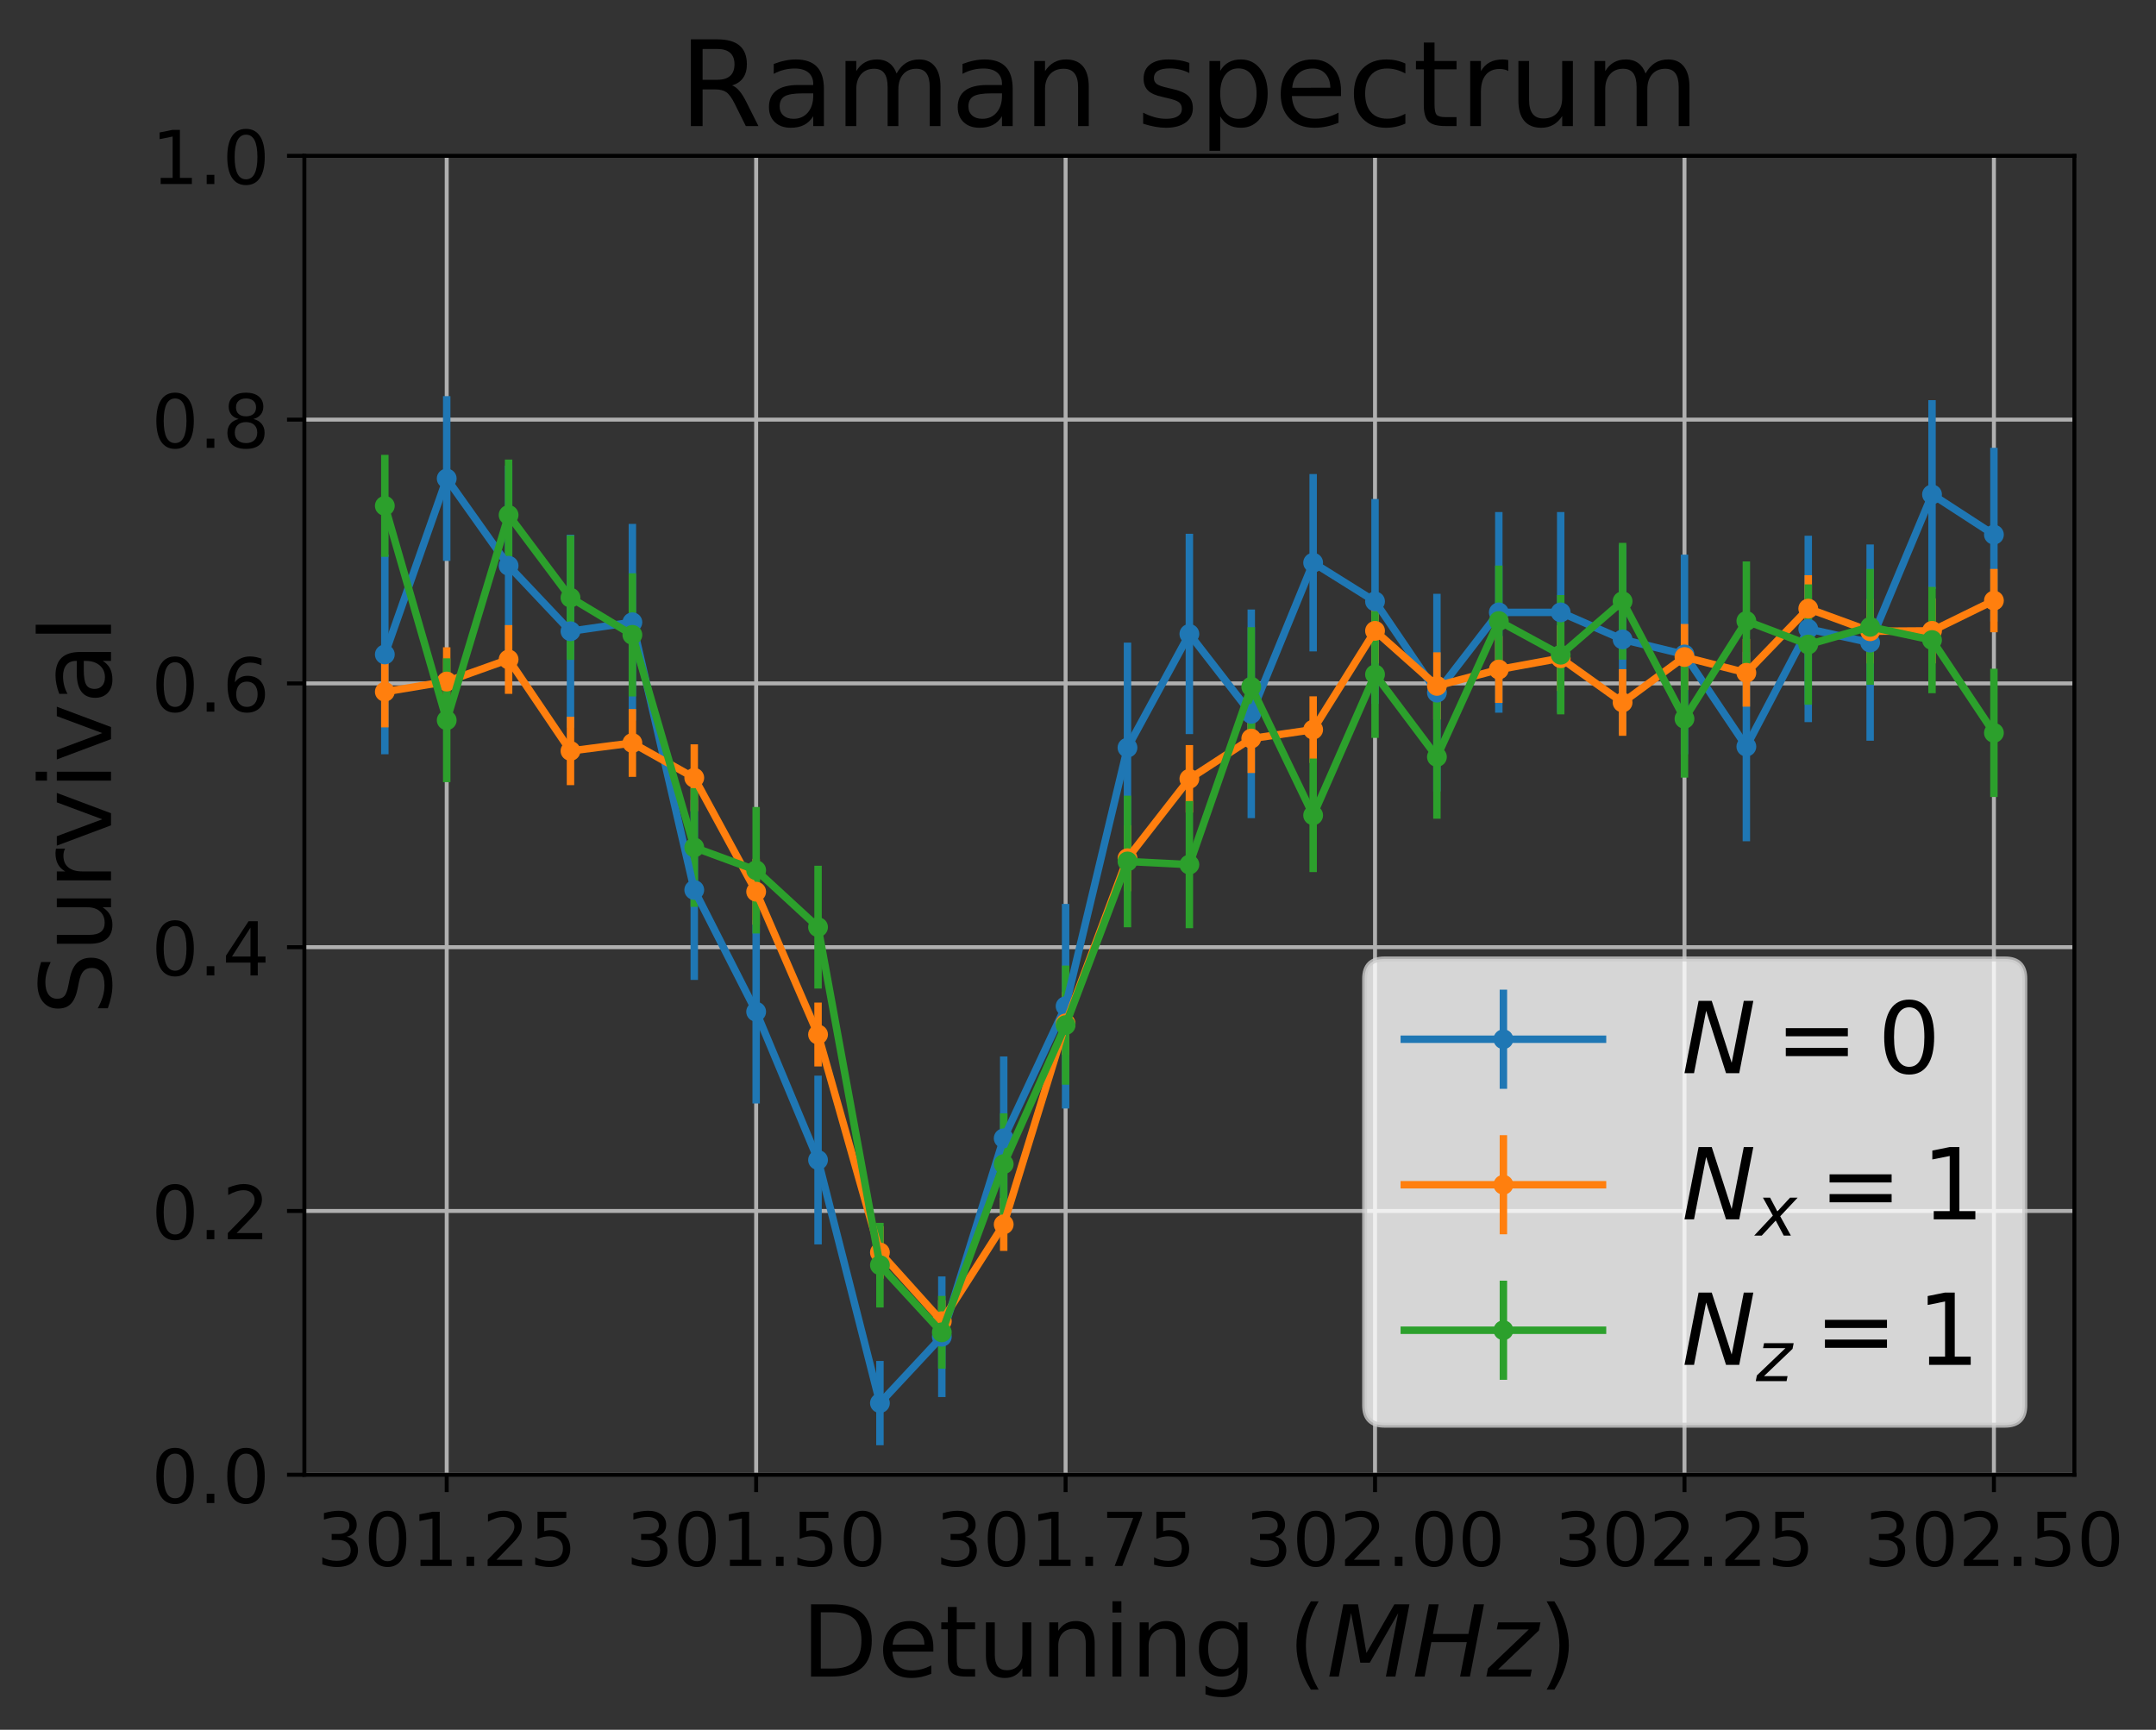 <?xml version="1.0" encoding="utf-8" standalone="no"?>
<!DOCTYPE svg PUBLIC "-//W3C//DTD SVG 1.1//EN"
  "http://www.w3.org/Graphics/SVG/1.1/DTD/svg11.dtd">
<!-- Created with matplotlib (http://matplotlib.org/) -->
<svg height="349pt" version="1.1" viewBox="0 0 435 349" width="435pt" xmlns="http://www.w3.org/2000/svg" xmlns:xlink="http://www.w3.org/1999/xlink">
 <rect x="0" y="0" width="435" height="349" fill="#333333" stroke="none"/>
 <defs>
  <style type="text/css">
*{stroke-linecap:butt;stroke-linejoin:round;}
  </style>
 </defs>
 <g id="figure_1">
  <g id="patch_1">
   <path d="M 0 349.665 
L 435.741 349.665 
L 435.741 0 
L 0 0 
z
" style="fill:none;"/>
  </g>
  <g id="axes_1">
   <g id="patch_2">
    <path d="M 61.411 297.548 
L 418.531 297.548 
L 418.531 31.436 
L 61.411 31.436 
z
" style="fill:none;"/>
   </g>
   <g id="matplotlib.axis_1">
    <g id="xtick_1">
     <g id="line2d_1">
      <path clip-path="url(#p28badead61)" d="M 90.13 297.548 
L 90.13 31.436 
" style="fill:none;stroke:#b0b0b0;stroke-linecap:square;stroke-width:0.8;"/>
     </g>
     <g id="line2d_2">
      <defs>
       <path d="M 0 0 
L 0 3.5 
" id="m005f0a59be" style="stroke:#000000;stroke-width:0.8;"/>
      </defs>
      <g>
       <use style="stroke:#000000;stroke-width:0.8;" x="90.13" xlink:href="#m005f0a59be" y="297.548"/>
      </g>
     </g>
     <g id="text_1">
      <!-- 301.25 -->
      <defs>
       <path d="M 40.578 39.312 
Q 47.656 37.797 51.625 33 
Q 55.609 28.219 55.609 21.188 
Q 55.609 10.406 48.188 4.484 
Q 40.766 -1.422 27.094 -1.422 
Q 22.516 -1.422 17.656 -0.516 
Q 12.797 0.391 7.625 2.203 
L 7.625 11.719 
Q 11.719 9.328 16.594 8.109 
Q 21.484 6.891 26.812 6.891 
Q 36.078 6.891 40.938 10.547 
Q 45.797 14.203 45.797 21.188 
Q 45.797 27.641 41.281 31.266 
Q 36.766 34.906 28.719 34.906 
L 20.219 34.906 
L 20.219 43.016 
L 29.109 43.016 
Q 36.375 43.016 40.234 45.922 
Q 44.094 48.828 44.094 54.297 
Q 44.094 59.906 40.109 62.906 
Q 36.141 65.922 28.719 65.922 
Q 24.656 65.922 20.016 65.031 
Q 15.375 64.156 9.812 62.312 
L 9.812 71.094 
Q 15.438 72.656 20.344 73.438 
Q 25.25 74.219 29.594 74.219 
Q 40.828 74.219 47.359 69.109 
Q 53.906 64.016 53.906 55.328 
Q 53.906 49.266 50.438 45.094 
Q 46.969 40.922 40.578 39.312 
z
" id="DejaVuSans-33"/>
       <path d="M 31.781 66.406 
Q 24.172 66.406 20.328 58.906 
Q 16.5 51.422 16.5 36.375 
Q 16.5 21.391 20.328 13.891 
Q 24.172 6.391 31.781 6.391 
Q 39.453 6.391 43.281 13.891 
Q 47.125 21.391 47.125 36.375 
Q 47.125 51.422 43.281 58.906 
Q 39.453 66.406 31.781 66.406 
z
M 31.781 74.219 
Q 44.047 74.219 50.516 64.516 
Q 56.984 54.828 56.984 36.375 
Q 56.984 17.969 50.516 8.266 
Q 44.047 -1.422 31.781 -1.422 
Q 19.531 -1.422 13.062 8.266 
Q 6.594 17.969 6.594 36.375 
Q 6.594 54.828 13.062 64.516 
Q 19.531 74.219 31.781 74.219 
z
" id="DejaVuSans-30"/>
       <path d="M 12.406 8.297 
L 28.516 8.297 
L 28.516 63.922 
L 10.984 60.406 
L 10.984 69.391 
L 28.422 72.906 
L 38.281 72.906 
L 38.281 8.297 
L 54.391 8.297 
L 54.391 0 
L 12.406 0 
z
" id="DejaVuSans-31"/>
       <path d="M 10.688 12.406 
L 21 12.406 
L 21 0 
L 10.688 0 
z
" id="DejaVuSans-2e"/>
       <path d="M 19.188 8.297 
L 53.609 8.297 
L 53.609 0 
L 7.328 0 
L 7.328 8.297 
Q 12.938 14.109 22.625 23.891 
Q 32.328 33.688 34.812 36.531 
Q 39.547 41.844 41.422 45.531 
Q 43.312 49.219 43.312 52.781 
Q 43.312 58.594 39.234 62.25 
Q 35.156 65.922 28.609 65.922 
Q 23.969 65.922 18.812 64.312 
Q 13.672 62.703 7.812 59.422 
L 7.812 69.391 
Q 13.766 71.781 18.938 73 
Q 24.125 74.219 28.422 74.219 
Q 39.75 74.219 46.484 68.547 
Q 53.219 62.891 53.219 53.422 
Q 53.219 48.922 51.531 44.891 
Q 49.859 40.875 45.406 35.406 
Q 44.188 33.984 37.641 27.219 
Q 31.109 20.453 19.188 8.297 
z
" id="DejaVuSans-32"/>
       <path d="M 10.797 72.906 
L 49.516 72.906 
L 49.516 64.594 
L 19.828 64.594 
L 19.828 46.734 
Q 21.969 47.469 24.109 47.828 
Q 26.266 48.188 28.422 48.188 
Q 40.625 48.188 47.75 41.5 
Q 54.891 34.812 54.891 23.391 
Q 54.891 11.625 47.562 5.094 
Q 40.234 -1.422 26.906 -1.422 
Q 22.312 -1.422 17.547 -0.641 
Q 12.797 0.141 7.719 1.703 
L 7.719 11.625 
Q 12.109 9.234 16.797 8.062 
Q 21.484 6.891 26.703 6.891 
Q 35.156 6.891 40.078 11.328 
Q 45.016 15.766 45.016 23.391 
Q 45.016 31 40.078 35.438 
Q 35.156 39.891 26.703 39.891 
Q 22.75 39.891 18.812 39.016 
Q 14.891 38.141 10.797 36.281 
z
" id="DejaVuSans-35"/>
      </defs>
      <g transform="translate(63.887 315.946)scale(0.15 -0.15)">
       <use xlink:href="#DejaVuSans-33"/>
       <use x="63.623" xlink:href="#DejaVuSans-30"/>
       <use x="127.246" xlink:href="#DejaVuSans-31"/>
       <use x="190.869" xlink:href="#DejaVuSans-2e"/>
       <use x="222.656" xlink:href="#DejaVuSans-32"/>
       <use x="286.279" xlink:href="#DejaVuSans-35"/>
      </g>
     </g>
    </g>
    <g id="xtick_2">
     <g id="line2d_3">
      <path clip-path="url(#p28badead61)" d="M 152.564 297.548 
L 152.564 31.436 
" style="fill:none;stroke:#b0b0b0;stroke-linecap:square;stroke-width:0.8;"/>
     </g>
     <g id="line2d_4">
      <g>
       <use style="stroke:#000000;stroke-width:0.8;" x="152.564" xlink:href="#m005f0a59be" y="297.548"/>
      </g>
     </g>
     <g id="text_2">
      <!-- 301.50 -->
      <g transform="translate(126.321 315.946)scale(0.15 -0.15)">
       <use xlink:href="#DejaVuSans-33"/>
       <use x="63.623" xlink:href="#DejaVuSans-30"/>
       <use x="127.246" xlink:href="#DejaVuSans-31"/>
       <use x="190.869" xlink:href="#DejaVuSans-2e"/>
       <use x="222.656" xlink:href="#DejaVuSans-35"/>
       <use x="286.279" xlink:href="#DejaVuSans-30"/>
      </g>
     </g>
    </g>
    <g id="xtick_3">
     <g id="line2d_5">
      <path clip-path="url(#p28badead61)" d="M 214.998 297.548 
L 214.998 31.436 
" style="fill:none;stroke:#b0b0b0;stroke-linecap:square;stroke-width:0.8;"/>
     </g>
     <g id="line2d_6">
      <g>
       <use style="stroke:#000000;stroke-width:0.8;" x="214.998" xlink:href="#m005f0a59be" y="297.548"/>
      </g>
     </g>
     <g id="text_3">
      <!-- 301.75 -->
      <defs>
       <path d="M 8.203 72.906 
L 55.078 72.906 
L 55.078 68.703 
L 28.609 0 
L 18.312 0 
L 43.219 64.594 
L 8.203 64.594 
z
" id="DejaVuSans-37"/>
      </defs>
      <g transform="translate(188.755 315.946)scale(0.15 -0.15)">
       <use xlink:href="#DejaVuSans-33"/>
       <use x="63.623" xlink:href="#DejaVuSans-30"/>
       <use x="127.246" xlink:href="#DejaVuSans-31"/>
       <use x="190.869" xlink:href="#DejaVuSans-2e"/>
       <use x="222.656" xlink:href="#DejaVuSans-37"/>
       <use x="286.279" xlink:href="#DejaVuSans-35"/>
      </g>
     </g>
    </g>
    <g id="xtick_4">
     <g id="line2d_7">
      <path clip-path="url(#p28badead61)" d="M 277.431 297.548 
L 277.431 31.436 
" style="fill:none;stroke:#b0b0b0;stroke-linecap:square;stroke-width:0.8;"/>
     </g>
     <g id="line2d_8">
      <g>
       <use style="stroke:#000000;stroke-width:0.8;" x="277.431" xlink:href="#m005f0a59be" y="297.548"/>
      </g>
     </g>
     <g id="text_4">
      <!-- 302.00 -->
      <g transform="translate(251.188 315.946)scale(0.15 -0.15)">
       <use xlink:href="#DejaVuSans-33"/>
       <use x="63.623" xlink:href="#DejaVuSans-30"/>
       <use x="127.246" xlink:href="#DejaVuSans-32"/>
       <use x="190.869" xlink:href="#DejaVuSans-2e"/>
       <use x="222.656" xlink:href="#DejaVuSans-30"/>
       <use x="286.279" xlink:href="#DejaVuSans-30"/>
      </g>
     </g>
    </g>
    <g id="xtick_5">
     <g id="line2d_9">
      <path clip-path="url(#p28badead61)" d="M 339.865 297.548 
L 339.865 31.436 
" style="fill:none;stroke:#b0b0b0;stroke-linecap:square;stroke-width:0.8;"/>
     </g>
     <g id="line2d_10">
      <g>
       <use style="stroke:#000000;stroke-width:0.8;" x="339.865" xlink:href="#m005f0a59be" y="297.548"/>
      </g>
     </g>
     <g id="text_5">
      <!-- 302.25 -->
      <g transform="translate(313.622 315.946)scale(0.15 -0.15)">
       <use xlink:href="#DejaVuSans-33"/>
       <use x="63.623" xlink:href="#DejaVuSans-30"/>
       <use x="127.246" xlink:href="#DejaVuSans-32"/>
       <use x="190.869" xlink:href="#DejaVuSans-2e"/>
       <use x="222.656" xlink:href="#DejaVuSans-32"/>
       <use x="286.279" xlink:href="#DejaVuSans-35"/>
      </g>
     </g>
    </g>
    <g id="xtick_6">
     <g id="line2d_11">
      <path clip-path="url(#p28badead61)" d="M 402.298 297.548 
L 402.298 31.436 
" style="fill:none;stroke:#b0b0b0;stroke-linecap:square;stroke-width:0.8;"/>
     </g>
     <g id="line2d_12">
      <g>
       <use style="stroke:#000000;stroke-width:0.8;" x="402.298" xlink:href="#m005f0a59be" y="297.548"/>
      </g>
     </g>
     <g id="text_6">
      <!-- 302.50 -->
      <g transform="translate(376.055 315.946)scale(0.15 -0.15)">
       <use xlink:href="#DejaVuSans-33"/>
       <use x="63.623" xlink:href="#DejaVuSans-30"/>
       <use x="127.246" xlink:href="#DejaVuSans-32"/>
       <use x="190.869" xlink:href="#DejaVuSans-2e"/>
       <use x="222.656" xlink:href="#DejaVuSans-35"/>
       <use x="286.279" xlink:href="#DejaVuSans-30"/>
      </g>
     </g>
    </g>
    <g id="text_7">
     <!-- Detuning ($MHz$) -->
     <defs>
      <path d="M 19.672 64.797 
L 19.672 8.109 
L 31.594 8.109 
Q 46.688 8.109 53.688 14.938 
Q 60.688 21.781 60.688 36.531 
Q 60.688 51.172 53.688 57.984 
Q 46.688 64.797 31.594 64.797 
z
M 9.812 72.906 
L 30.078 72.906 
Q 51.266 72.906 61.172 64.094 
Q 71.094 55.281 71.094 36.531 
Q 71.094 17.672 61.125 8.828 
Q 51.172 0 30.078 0 
L 9.812 0 
z
" id="DejaVuSans-44"/>
      <path d="M 56.203 29.594 
L 56.203 25.203 
L 14.891 25.203 
Q 15.484 15.922 20.484 11.062 
Q 25.484 6.203 34.422 6.203 
Q 39.594 6.203 44.453 7.469 
Q 49.312 8.734 54.109 11.281 
L 54.109 2.781 
Q 49.266 0.734 44.188 -0.344 
Q 39.109 -1.422 33.891 -1.422 
Q 20.797 -1.422 13.156 6.188 
Q 5.516 13.812 5.516 26.812 
Q 5.516 40.234 12.766 48.109 
Q 20.016 56 32.328 56 
Q 43.359 56 49.781 48.891 
Q 56.203 41.797 56.203 29.594 
z
M 47.219 32.234 
Q 47.125 39.594 43.094 43.984 
Q 39.062 48.391 32.422 48.391 
Q 24.906 48.391 20.391 44.141 
Q 15.875 39.891 15.188 32.172 
z
" id="DejaVuSans-65"/>
      <path d="M 18.312 70.219 
L 18.312 54.688 
L 36.812 54.688 
L 36.812 47.703 
L 18.312 47.703 
L 18.312 18.016 
Q 18.312 11.328 20.141 9.422 
Q 21.969 7.516 27.594 7.516 
L 36.812 7.516 
L 36.812 0 
L 27.594 0 
Q 17.188 0 13.234 3.875 
Q 9.281 7.766 9.281 18.016 
L 9.281 47.703 
L 2.688 47.703 
L 2.688 54.688 
L 9.281 54.688 
L 9.281 70.219 
z
" id="DejaVuSans-74"/>
      <path d="M 8.5 21.578 
L 8.5 54.688 
L 17.484 54.688 
L 17.484 21.922 
Q 17.484 14.156 20.5 10.266 
Q 23.531 6.391 29.594 6.391 
Q 36.859 6.391 41.078 11.031 
Q 45.312 15.672 45.312 23.688 
L 45.312 54.688 
L 54.297 54.688 
L 54.297 0 
L 45.312 0 
L 45.312 8.406 
Q 42.047 3.422 37.719 1 
Q 33.406 -1.422 27.688 -1.422 
Q 18.266 -1.422 13.375 4.438 
Q 8.5 10.297 8.5 21.578 
z
M 31.109 56 
z
" id="DejaVuSans-75"/>
      <path d="M 54.891 33.016 
L 54.891 0 
L 45.906 0 
L 45.906 32.719 
Q 45.906 40.484 42.875 44.328 
Q 39.844 48.188 33.797 48.188 
Q 26.516 48.188 22.312 43.547 
Q 18.109 38.922 18.109 30.906 
L 18.109 0 
L 9.078 0 
L 9.078 54.688 
L 18.109 54.688 
L 18.109 46.188 
Q 21.344 51.125 25.703 53.562 
Q 30.078 56 35.797 56 
Q 45.219 56 50.047 50.172 
Q 54.891 44.344 54.891 33.016 
z
" id="DejaVuSans-6e"/>
      <path d="M 9.422 54.688 
L 18.406 54.688 
L 18.406 0 
L 9.422 0 
z
M 9.422 75.984 
L 18.406 75.984 
L 18.406 64.594 
L 9.422 64.594 
z
" id="DejaVuSans-69"/>
      <path d="M 45.406 27.984 
Q 45.406 37.75 41.375 43.109 
Q 37.359 48.484 30.078 48.484 
Q 22.859 48.484 18.828 43.109 
Q 14.797 37.75 14.797 27.984 
Q 14.797 18.266 18.828 12.891 
Q 22.859 7.516 30.078 7.516 
Q 37.359 7.516 41.375 12.891 
Q 45.406 18.266 45.406 27.984 
z
M 54.391 6.781 
Q 54.391 -7.172 48.188 -13.984 
Q 42 -20.797 29.203 -20.797 
Q 24.469 -20.797 20.266 -20.094 
Q 16.062 -19.391 12.109 -17.922 
L 12.109 -9.188 
Q 16.062 -11.328 19.922 -12.344 
Q 23.781 -13.375 27.781 -13.375 
Q 36.625 -13.375 41.016 -8.766 
Q 45.406 -4.156 45.406 5.172 
L 45.406 9.625 
Q 42.625 4.781 38.281 2.391 
Q 33.938 0 27.875 0 
Q 17.828 0 11.672 7.656 
Q 5.516 15.328 5.516 27.984 
Q 5.516 40.672 11.672 48.328 
Q 17.828 56 27.875 56 
Q 33.938 56 38.281 53.609 
Q 42.625 51.219 45.406 46.391 
L 45.406 54.688 
L 54.391 54.688 
z
" id="DejaVuSans-67"/>
      <path id="DejaVuSans-20"/>
      <path d="M 31 75.875 
Q 24.469 64.656 21.281 53.656 
Q 18.109 42.672 18.109 31.391 
Q 18.109 20.125 21.312 9.062 
Q 24.516 -2 31 -13.188 
L 23.188 -13.188 
Q 15.875 -1.703 12.234 9.375 
Q 8.594 20.453 8.594 31.391 
Q 8.594 42.281 12.203 53.312 
Q 15.828 64.359 23.188 75.875 
z
" id="DejaVuSans-28"/>
      <path d="M 16.891 72.906 
L 31.688 72.906 
L 40.188 23.781 
L 68.406 72.906 
L 83.594 72.906 
L 69.391 0 
L 59.812 0 
L 72.219 63.922 
L 43.609 14.016 
L 33.984 14.016 
L 24.703 64.109 
L 12.312 0 
L 2.688 0 
z
" id="DejaVuSans-Oblique-4d"/>
      <path d="M 16.891 72.906 
L 26.812 72.906 
L 21 43.016 
L 56.781 43.016 
L 62.594 72.906 
L 72.516 72.906 
L 58.297 0 
L 48.391 0 
L 55.172 34.719 
L 19.391 34.719 
L 12.594 0 
L 2.688 0 
z
" id="DejaVuSans-Oblique-48"/>
      <path d="M 11.625 54.688 
L 54.297 54.688 
L 52.688 46.484 
L 11.531 7.172 
L 45.516 7.172 
L 44.094 0 
L -0.297 0 
L 1.312 8.203 
L 42.484 47.516 
L 10.203 47.516 
z
" id="DejaVuSans-Oblique-7a"/>
      <path d="M 8.016 75.875 
L 15.828 75.875 
Q 23.141 64.359 26.781 53.312 
Q 30.422 42.281 30.422 31.391 
Q 30.422 20.453 26.781 9.375 
Q 23.141 -1.703 15.828 -13.188 
L 8.016 -13.188 
Q 14.5 -2 17.703 9.062 
Q 20.906 20.125 20.906 31.391 
Q 20.906 42.672 17.703 53.656 
Q 14.5 64.656 8.016 75.875 
z
" id="DejaVuSans-29"/>
     </defs>
     <g transform="translate(161.671 338.265)scale(0.2 -0.2)">
      <use transform="translate(0 0.016)" xlink:href="#DejaVuSans-44"/>
      <use transform="translate(77.002 0.016)" xlink:href="#DejaVuSans-65"/>
      <use transform="translate(138.525 0.016)" xlink:href="#DejaVuSans-74"/>
      <use transform="translate(177.734 0.016)" xlink:href="#DejaVuSans-75"/>
      <use transform="translate(241.113 0.016)" xlink:href="#DejaVuSans-6e"/>
      <use transform="translate(304.492 0.016)" xlink:href="#DejaVuSans-69"/>
      <use transform="translate(332.275 0.016)" xlink:href="#DejaVuSans-6e"/>
      <use transform="translate(395.654 0.016)" xlink:href="#DejaVuSans-67"/>
      <use transform="translate(459.131 0.016)" xlink:href="#DejaVuSans-20"/>
      <use transform="translate(490.918 0.016)" xlink:href="#DejaVuSans-28"/>
      <use transform="translate(529.932 0.016)" xlink:href="#DejaVuSans-Oblique-4d"/>
      <use transform="translate(616.211 0.016)" xlink:href="#DejaVuSans-Oblique-48"/>
      <use transform="translate(691.406 0.016)" xlink:href="#DejaVuSans-Oblique-7a"/>
      <use transform="translate(743.896 0.016)" xlink:href="#DejaVuSans-29"/>
     </g>
    </g>
   </g>
   <g id="matplotlib.axis_2">
    <g id="ytick_1">
     <g id="line2d_13">
      <path clip-path="url(#p28badead61)" d="M 61.411 297.548 
L 418.531 297.548 
" style="fill:none;stroke:#b0b0b0;stroke-linecap:square;stroke-width:0.8;"/>
     </g>
     <g id="line2d_14">
      <defs>
       <path d="M 0 0 
L -3.5 0 
" id="mc3ce260a5b" style="stroke:#000000;stroke-width:0.8;"/>
      </defs>
      <g>
       <use style="stroke:#000000;stroke-width:0.8;" x="61.411" xlink:href="#mc3ce260a5b" y="297.548"/>
      </g>
     </g>
     <g id="text_8">
      <!-- 0.0 -->
      <g transform="translate(30.556 303.247)scale(0.15 -0.15)">
       <use xlink:href="#DejaVuSans-30"/>
       <use x="63.623" xlink:href="#DejaVuSans-2e"/>
       <use x="95.41" xlink:href="#DejaVuSans-30"/>
      </g>
     </g>
    </g>
    <g id="ytick_2">
     <g id="line2d_15">
      <path clip-path="url(#p28badead61)" d="M 61.411 244.326 
L 418.531 244.326 
" style="fill:none;stroke:#b0b0b0;stroke-linecap:square;stroke-width:0.8;"/>
     </g>
     <g id="line2d_16">
      <g>
       <use style="stroke:#000000;stroke-width:0.8;" x="61.411" xlink:href="#mc3ce260a5b" y="244.326"/>
      </g>
     </g>
     <g id="text_9">
      <!-- 0.2 -->
      <g transform="translate(30.556 250.025)scale(0.15 -0.15)">
       <use xlink:href="#DejaVuSans-30"/>
       <use x="63.623" xlink:href="#DejaVuSans-2e"/>
       <use x="95.41" xlink:href="#DejaVuSans-32"/>
      </g>
     </g>
    </g>
    <g id="ytick_3">
     <g id="line2d_17">
      <path clip-path="url(#p28badead61)" d="M 61.411 191.103 
L 418.531 191.103 
" style="fill:none;stroke:#b0b0b0;stroke-linecap:square;stroke-width:0.8;"/>
     </g>
     <g id="line2d_18">
      <g>
       <use style="stroke:#000000;stroke-width:0.8;" x="61.411" xlink:href="#mc3ce260a5b" y="191.103"/>
      </g>
     </g>
     <g id="text_10">
      <!-- 0.4 -->
      <defs>
       <path d="M 37.797 64.312 
L 12.891 25.391 
L 37.797 25.391 
z
M 35.203 72.906 
L 47.609 72.906 
L 47.609 25.391 
L 58.016 25.391 
L 58.016 17.188 
L 47.609 17.188 
L 47.609 0 
L 37.797 0 
L 37.797 17.188 
L 4.891 17.188 
L 4.891 26.703 
z
" id="DejaVuSans-34"/>
      </defs>
      <g transform="translate(30.556 196.802)scale(0.15 -0.15)">
       <use xlink:href="#DejaVuSans-30"/>
       <use x="63.623" xlink:href="#DejaVuSans-2e"/>
       <use x="95.41" xlink:href="#DejaVuSans-34"/>
      </g>
     </g>
    </g>
    <g id="ytick_4">
     <g id="line2d_19">
      <path clip-path="url(#p28badead61)" d="M 61.411 137.881 
L 418.531 137.881 
" style="fill:none;stroke:#b0b0b0;stroke-linecap:square;stroke-width:0.8;"/>
     </g>
     <g id="line2d_20">
      <g>
       <use style="stroke:#000000;stroke-width:0.8;" x="61.411" xlink:href="#mc3ce260a5b" y="137.881"/>
      </g>
     </g>
     <g id="text_11">
      <!-- 0.6 -->
      <defs>
       <path d="M 33.016 40.375 
Q 26.375 40.375 22.484 35.828 
Q 18.609 31.297 18.609 23.391 
Q 18.609 15.531 22.484 10.953 
Q 26.375 6.391 33.016 6.391 
Q 39.656 6.391 43.531 10.953 
Q 47.406 15.531 47.406 23.391 
Q 47.406 31.297 43.531 35.828 
Q 39.656 40.375 33.016 40.375 
z
M 52.594 71.297 
L 52.594 62.312 
Q 48.875 64.062 45.094 64.984 
Q 41.312 65.922 37.594 65.922 
Q 27.828 65.922 22.672 59.328 
Q 17.531 52.734 16.797 39.406 
Q 19.672 43.656 24.016 45.922 
Q 28.375 48.188 33.594 48.188 
Q 44.578 48.188 50.953 41.516 
Q 57.328 34.859 57.328 23.391 
Q 57.328 12.156 50.688 5.359 
Q 44.047 -1.422 33.016 -1.422 
Q 20.359 -1.422 13.672 8.266 
Q 6.984 17.969 6.984 36.375 
Q 6.984 53.656 15.188 63.938 
Q 23.391 74.219 37.203 74.219 
Q 40.922 74.219 44.703 73.484 
Q 48.484 72.75 52.594 71.297 
z
" id="DejaVuSans-36"/>
      </defs>
      <g transform="translate(30.556 143.58)scale(0.15 -0.15)">
       <use xlink:href="#DejaVuSans-30"/>
       <use x="63.623" xlink:href="#DejaVuSans-2e"/>
       <use x="95.41" xlink:href="#DejaVuSans-36"/>
      </g>
     </g>
    </g>
    <g id="ytick_5">
     <g id="line2d_21">
      <path clip-path="url(#p28badead61)" d="M 61.411 84.659 
L 418.531 84.659 
" style="fill:none;stroke:#b0b0b0;stroke-linecap:square;stroke-width:0.8;"/>
     </g>
     <g id="line2d_22">
      <g>
       <use style="stroke:#000000;stroke-width:0.8;" x="61.411" xlink:href="#mc3ce260a5b" y="84.659"/>
      </g>
     </g>
     <g id="text_12">
      <!-- 0.8 -->
      <defs>
       <path d="M 31.781 34.625 
Q 24.75 34.625 20.719 30.859 
Q 16.703 27.094 16.703 20.516 
Q 16.703 13.922 20.719 10.156 
Q 24.75 6.391 31.781 6.391 
Q 38.812 6.391 42.859 10.172 
Q 46.922 13.969 46.922 20.516 
Q 46.922 27.094 42.891 30.859 
Q 38.875 34.625 31.781 34.625 
z
M 21.922 38.812 
Q 15.578 40.375 12.031 44.719 
Q 8.5 49.078 8.5 55.328 
Q 8.5 64.062 14.719 69.141 
Q 20.953 74.219 31.781 74.219 
Q 42.672 74.219 48.875 69.141 
Q 55.078 64.062 55.078 55.328 
Q 55.078 49.078 51.531 44.719 
Q 48 40.375 41.703 38.812 
Q 48.828 37.156 52.797 32.312 
Q 56.781 27.484 56.781 20.516 
Q 56.781 9.906 50.312 4.234 
Q 43.844 -1.422 31.781 -1.422 
Q 19.734 -1.422 13.25 4.234 
Q 6.781 9.906 6.781 20.516 
Q 6.781 27.484 10.781 32.312 
Q 14.797 37.156 21.922 38.812 
z
M 18.312 54.391 
Q 18.312 48.734 21.844 45.562 
Q 25.391 42.391 31.781 42.391 
Q 38.141 42.391 41.719 45.562 
Q 45.312 48.734 45.312 54.391 
Q 45.312 60.062 41.719 63.234 
Q 38.141 66.406 31.781 66.406 
Q 25.391 66.406 21.844 63.234 
Q 18.312 60.062 18.312 54.391 
z
" id="DejaVuSans-38"/>
      </defs>
      <g transform="translate(30.556 90.357)scale(0.15 -0.15)">
       <use xlink:href="#DejaVuSans-30"/>
       <use x="63.623" xlink:href="#DejaVuSans-2e"/>
       <use x="95.41" xlink:href="#DejaVuSans-38"/>
      </g>
     </g>
    </g>
    <g id="ytick_6">
     <g id="line2d_23">
      <path clip-path="url(#p28badead61)" d="M 61.411 31.436 
L 418.531 31.436 
" style="fill:none;stroke:#b0b0b0;stroke-linecap:square;stroke-width:0.8;"/>
     </g>
     <g id="line2d_24">
      <g>
       <use style="stroke:#000000;stroke-width:0.8;" x="61.411" xlink:href="#mc3ce260a5b" y="31.436"/>
      </g>
     </g>
     <g id="text_13">
      <!-- 1.0 -->
      <g transform="translate(30.556 37.135)scale(0.15 -0.15)">
       <use xlink:href="#DejaVuSans-31"/>
       <use x="63.623" xlink:href="#DejaVuSans-2e"/>
       <use x="95.41" xlink:href="#DejaVuSans-30"/>
      </g>
     </g>
    </g>
    <g id="text_14">
     <!-- Survival -->
     <defs>
      <path d="M 53.516 70.516 
L 53.516 60.891 
Q 47.906 63.578 42.922 64.891 
Q 37.938 66.219 33.297 66.219 
Q 25.25 66.219 20.875 63.094 
Q 16.5 59.969 16.5 54.203 
Q 16.5 49.359 19.406 46.891 
Q 22.312 44.438 30.422 42.922 
L 36.375 41.703 
Q 47.406 39.594 52.656 34.297 
Q 57.906 29 57.906 20.125 
Q 57.906 9.516 50.797 4.047 
Q 43.703 -1.422 29.984 -1.422 
Q 24.812 -1.422 18.969 -0.25 
Q 13.141 0.922 6.891 3.219 
L 6.891 13.375 
Q 12.891 10.016 18.656 8.297 
Q 24.422 6.594 29.984 6.594 
Q 38.422 6.594 43.016 9.906 
Q 47.609 13.234 47.609 19.391 
Q 47.609 24.75 44.312 27.781 
Q 41.016 30.812 33.5 32.328 
L 27.484 33.5 
Q 16.453 35.688 11.516 40.375 
Q 6.594 45.062 6.594 53.422 
Q 6.594 63.094 13.406 68.656 
Q 20.219 74.219 32.172 74.219 
Q 37.312 74.219 42.625 73.281 
Q 47.953 72.359 53.516 70.516 
z
" id="DejaVuSans-53"/>
      <path d="M 41.109 46.297 
Q 39.594 47.172 37.812 47.578 
Q 36.031 48 33.891 48 
Q 26.266 48 22.188 43.047 
Q 18.109 38.094 18.109 28.812 
L 18.109 0 
L 9.078 0 
L 9.078 54.688 
L 18.109 54.688 
L 18.109 46.188 
Q 20.953 51.172 25.484 53.578 
Q 30.031 56 36.531 56 
Q 37.453 56 38.578 55.875 
Q 39.703 55.766 41.062 55.516 
z
" id="DejaVuSans-72"/>
      <path d="M 2.984 54.688 
L 12.5 54.688 
L 29.594 8.797 
L 46.688 54.688 
L 56.203 54.688 
L 35.688 0 
L 23.484 0 
z
" id="DejaVuSans-76"/>
      <path d="M 34.281 27.484 
Q 23.391 27.484 19.188 25 
Q 14.984 22.516 14.984 16.5 
Q 14.984 11.719 18.141 8.906 
Q 21.297 6.109 26.703 6.109 
Q 34.188 6.109 38.703 11.406 
Q 43.219 16.703 43.219 25.484 
L 43.219 27.484 
z
M 52.203 31.203 
L 52.203 0 
L 43.219 0 
L 43.219 8.297 
Q 40.141 3.328 35.547 0.953 
Q 30.953 -1.422 24.312 -1.422 
Q 15.922 -1.422 10.953 3.297 
Q 6 8.016 6 15.922 
Q 6 25.141 12.172 29.828 
Q 18.359 34.516 30.609 34.516 
L 43.219 34.516 
L 43.219 35.406 
Q 43.219 41.609 39.141 45 
Q 35.062 48.391 27.688 48.391 
Q 23 48.391 18.547 47.266 
Q 14.109 46.141 10.016 43.891 
L 10.016 52.203 
Q 14.938 54.109 19.578 55.047 
Q 24.219 56 28.609 56 
Q 40.484 56 46.344 49.844 
Q 52.203 43.703 52.203 31.203 
z
" id="DejaVuSans-61"/>
      <path d="M 9.422 75.984 
L 18.406 75.984 
L 18.406 0 
L 9.422 0 
z
" id="DejaVuSans-6c"/>
     </defs>
     <g transform="translate(22.397 204.811)rotate(-90)scale(0.2 -0.2)">
      <use xlink:href="#DejaVuSans-53"/>
      <use x="63.477" xlink:href="#DejaVuSans-75"/>
      <use x="126.855" xlink:href="#DejaVuSans-72"/>
      <use x="167.969" xlink:href="#DejaVuSans-76"/>
      <use x="227.148" xlink:href="#DejaVuSans-69"/>
      <use x="254.932" xlink:href="#DejaVuSans-76"/>
      <use x="314.111" xlink:href="#DejaVuSans-61"/>
      <use x="375.391" xlink:href="#DejaVuSans-6c"/>
     </g>
    </g>
   </g>
   <g id="LineCollection_1">
    <path clip-path="url(#p28badead61)" d="M 77.644 152.176 
L 77.644 111.903 
" style="fill:none;stroke:#1f77b4;stroke-width:1.5;"/>
    <path clip-path="url(#p28badead61)" d="M 90.13 113.172 
L 90.13 79.926 
" style="fill:none;stroke:#1f77b4;stroke-width:1.5;"/>
    <path clip-path="url(#p28badead61)" d="M 102.617 134.348 
L 102.617 93.946 
" style="fill:none;stroke:#1f77b4;stroke-width:1.5;"/>
    <path clip-path="url(#p28badead61)" d="M 115.104 146.825 
L 115.104 107.895 
" style="fill:none;stroke:#1f77b4;stroke-width:1.5;"/>
    <path clip-path="url(#p28badead61)" d="M 127.591 145.396 
L 127.591 105.702 
" style="fill:none;stroke:#1f77b4;stroke-width:1.5;"/>
    <path clip-path="url(#p28badead61)" d="M 140.077 197.712 
L 140.077 161.398 
" style="fill:none;stroke:#1f77b4;stroke-width:1.5;"/>
    <path clip-path="url(#p28badead61)" d="M 152.564 222.634 
L 152.564 185.618 
" style="fill:none;stroke:#1f77b4;stroke-width:1.5;"/>
    <path clip-path="url(#p28badead61)" d="M 165.051 251.07 
L 165.051 217.019 
" style="fill:none;stroke:#1f77b4;stroke-width:1.5;"/>
    <path clip-path="url(#p28badead61)" d="M 177.537 291.59 
L 177.537 274.581 
" style="fill:none;stroke:#1f77b4;stroke-width:1.5;"/>
    <path clip-path="url(#p28badead61)" d="M 190.024 281.872 
L 190.024 257.526 
" style="fill:none;stroke:#1f77b4;stroke-width:1.5;"/>
    <path clip-path="url(#p28badead61)" d="M 202.511 246.18 
L 202.511 213.145 
" style="fill:none;stroke:#1f77b4;stroke-width:1.5;"/>
    <path clip-path="url(#p28badead61)" d="M 214.998 223.643 
L 214.998 182.374 
" style="fill:none;stroke:#1f77b4;stroke-width:1.5;"/>
    <path clip-path="url(#p28badead61)" d="M 227.484 172.036 
L 227.484 129.655 
" style="fill:none;stroke:#1f77b4;stroke-width:1.5;"/>
    <path clip-path="url(#p28badead61)" d="M 239.971 148.107 
L 239.971 107.696 
" style="fill:none;stroke:#1f77b4;stroke-width:1.5;"/>
    <path clip-path="url(#p28badead61)" d="M 252.458 165.068 
L 252.458 122.976 
" style="fill:none;stroke:#1f77b4;stroke-width:1.5;"/>
    <path clip-path="url(#p28badead61)" d="M 264.944 131.43 
L 264.944 95.64 
" style="fill:none;stroke:#1f77b4;stroke-width:1.5;"/>
    <path clip-path="url(#p28badead61)" d="M 277.431 141.997 
L 277.431 100.681 
" style="fill:none;stroke:#1f77b4;stroke-width:1.5;"/>
    <path clip-path="url(#p28badead61)" d="M 289.918 159.666 
L 289.918 119.81 
" style="fill:none;stroke:#1f77b4;stroke-width:1.5;"/>
    <path clip-path="url(#p28badead61)" d="M 302.405 143.796 
L 302.405 103.307 
" style="fill:none;stroke:#1f77b4;stroke-width:1.5;"/>
    <path clip-path="url(#p28badead61)" d="M 314.891 143.796 
L 314.891 103.307 
" style="fill:none;stroke:#1f77b4;stroke-width:1.5;"/>
    <path clip-path="url(#p28badead61)" d="M 327.378 148.111 
L 327.378 109.911 
" style="fill:none;stroke:#1f77b4;stroke-width:1.5;"/>
    <path clip-path="url(#p28badead61)" d="M 339.865 152.176 
L 339.865 111.903 
" style="fill:none;stroke:#1f77b4;stroke-width:1.5;"/>
    <path clip-path="url(#p28badead61)" d="M 352.351 169.731 
L 352.351 131.534 
" style="fill:none;stroke:#1f77b4;stroke-width:1.5;"/>
    <path clip-path="url(#p28badead61)" d="M 364.838 145.69 
L 364.838 108.089 
" style="fill:none;stroke:#1f77b4;stroke-width:1.5;"/>
    <path clip-path="url(#p28badead61)" d="M 377.325 149.441 
L 377.325 109.848 
" style="fill:none;stroke:#1f77b4;stroke-width:1.5;"/>
    <path clip-path="url(#p28badead61)" d="M 389.811 118.791 
L 389.811 80.733 
" style="fill:none;stroke:#1f77b4;stroke-width:1.5;"/>
    <path clip-path="url(#p28badead61)" d="M 402.298 125.394 
L 402.298 90.352 
" style="fill:none;stroke:#1f77b4;stroke-width:1.5;"/>
   </g>
   <g id="LineCollection_2">
    <path clip-path="url(#p28badead61)" d="M 77.644 146.753 
L 77.644 132.386 
" style="fill:none;stroke:#ff7f0e;stroke-width:1.5;"/>
    <path clip-path="url(#p28badead61)" d="M 90.13 144.421 
L 90.13 130.592 
" style="fill:none;stroke:#ff7f0e;stroke-width:1.5;"/>
    <path clip-path="url(#p28badead61)" d="M 102.617 139.99 
L 102.617 126.11 
" style="fill:none;stroke:#ff7f0e;stroke-width:1.5;"/>
    <path clip-path="url(#p28badead61)" d="M 115.104 158.405 
L 115.104 144.618 
" style="fill:none;stroke:#ff7f0e;stroke-width:1.5;"/>
    <path clip-path="url(#p28badead61)" d="M 127.591 156.744 
L 127.591 143.067 
" style="fill:none;stroke:#ff7f0e;stroke-width:1.5;"/>
    <path clip-path="url(#p28badead61)" d="M 140.077 163.681 
L 140.077 150.176 
" style="fill:none;stroke:#ff7f0e;stroke-width:1.5;"/>
    <path clip-path="url(#p28badead61)" d="M 152.564 186.542 
L 152.564 173.277 
" style="fill:none;stroke:#ff7f0e;stroke-width:1.5;"/>
    <path clip-path="url(#p28badead61)" d="M 165.051 215.172 
L 165.051 202.282 
" style="fill:none;stroke:#ff7f0e;stroke-width:1.5;"/>
    <path clip-path="url(#p28badead61)" d="M 177.537 257.99 
L 177.537 247.397 
" style="fill:none;stroke:#ff7f0e;stroke-width:1.5;"/>
    <path clip-path="url(#p28badead61)" d="M 190.024 270.785 
L 190.024 262.349 
" style="fill:none;stroke:#ff7f0e;stroke-width:1.5;"/>
    <path clip-path="url(#p28badead61)" d="M 202.511 252.377 
L 202.511 241.708 
" style="fill:none;stroke:#ff7f0e;stroke-width:1.5;"/>
    <path clip-path="url(#p28badead61)" d="M 214.998 212.836 
L 214.998 200.149 
" style="fill:none;stroke:#ff7f0e;stroke-width:1.5;"/>
    <path clip-path="url(#p28badead61)" d="M 227.484 179.81 
L 227.484 166.516 
" style="fill:none;stroke:#ff7f0e;stroke-width:1.5;"/>
    <path clip-path="url(#p28badead61)" d="M 239.971 163.954 
L 239.971 150.324 
" style="fill:none;stroke:#ff7f0e;stroke-width:1.5;"/>
    <path clip-path="url(#p28badead61)" d="M 252.458 155.967 
L 252.458 142.057 
" style="fill:none;stroke:#ff7f0e;stroke-width:1.5;"/>
    <path clip-path="url(#p28badead61)" d="M 264.944 153.936 
L 264.944 140.489 
" style="fill:none;stroke:#ff7f0e;stroke-width:1.5;"/>
    <path clip-path="url(#p28badead61)" d="M 277.431 133.84 
L 277.431 120.718 
" style="fill:none;stroke:#ff7f0e;stroke-width:1.5;"/>
    <path clip-path="url(#p28badead61)" d="M 289.918 145.146 
L 289.918 131.618 
" style="fill:none;stroke:#ff7f0e;stroke-width:1.5;"/>
    <path clip-path="url(#p28badead61)" d="M 302.405 141.82 
L 302.405 128.347 
" style="fill:none;stroke:#ff7f0e;stroke-width:1.5;"/>
    <path clip-path="url(#p28badead61)" d="M 314.891 139.407 
L 314.891 126.184 
" style="fill:none;stroke:#ff7f0e;stroke-width:1.5;"/>
    <path clip-path="url(#p28badead61)" d="M 327.378 148.457 
L 327.378 135.008 
" style="fill:none;stroke:#ff7f0e;stroke-width:1.5;"/>
    <path clip-path="url(#p28badead61)" d="M 339.865 139.228 
L 339.865 125.889 
" style="fill:none;stroke:#ff7f0e;stroke-width:1.5;"/>
    <path clip-path="url(#p28badead61)" d="M 352.351 142.58 
L 352.351 128.906 
" style="fill:none;stroke:#ff7f0e;stroke-width:1.5;"/>
    <path clip-path="url(#p28badead61)" d="M 364.838 129.537 
L 364.838 116.051 
" style="fill:none;stroke:#ff7f0e;stroke-width:1.5;"/>
    <path clip-path="url(#p28badead61)" d="M 377.325 133.855 
L 377.325 120.866 
" style="fill:none;stroke:#ff7f0e;stroke-width:1.5;"/>
    <path clip-path="url(#p28badead61)" d="M 389.811 133.84 
L 389.811 120.718 
" style="fill:none;stroke:#ff7f0e;stroke-width:1.5;"/>
    <path clip-path="url(#p28badead61)" d="M 402.298 127.566 
L 402.298 114.778 
" style="fill:none;stroke:#ff7f0e;stroke-width:1.5;"/>
   </g>
   <g id="LineCollection_3">
    <path clip-path="url(#p28badead61)" d="M 77.644 112.352 
L 77.644 91.764 
" style="fill:none;stroke:#2ca02c;stroke-width:1.5;"/>
    <path clip-path="url(#p28badead61)" d="M 90.13 157.809 
L 90.13 132.817 
" style="fill:none;stroke:#2ca02c;stroke-width:1.5;"/>
    <path clip-path="url(#p28badead61)" d="M 102.617 115.085 
L 102.617 92.724 
" style="fill:none;stroke:#2ca02c;stroke-width:1.5;"/>
    <path clip-path="url(#p28badead61)" d="M 115.104 133.136 
L 115.104 108.031 
" style="fill:none;stroke:#2ca02c;stroke-width:1.5;"/>
    <path clip-path="url(#p28badead61)" d="M 127.591 140.516 
L 127.591 115.664 
" style="fill:none;stroke:#2ca02c;stroke-width:1.5;"/>
    <path clip-path="url(#p28badead61)" d="M 140.077 182.966 
L 140.077 159 
" style="fill:none;stroke:#2ca02c;stroke-width:1.5;"/>
    <path clip-path="url(#p28badead61)" d="M 152.564 188.339 
L 152.564 162.822 
" style="fill:none;stroke:#2ca02c;stroke-width:1.5;"/>
    <path clip-path="url(#p28badead61)" d="M 165.051 199.453 
L 165.051 174.676 
" style="fill:none;stroke:#2ca02c;stroke-width:1.5;"/>
    <path clip-path="url(#p28badead61)" d="M 177.537 263.796 
L 177.537 246.722 
" style="fill:none;stroke:#2ca02c;stroke-width:1.5;"/>
    <path clip-path="url(#p28badead61)" d="M 190.024 276.148 
L 190.024 261.468 
" style="fill:none;stroke:#2ca02c;stroke-width:1.5;"/>
    <path clip-path="url(#p28badead61)" d="M 202.511 245.118 
L 202.511 224.62 
" style="fill:none;stroke:#2ca02c;stroke-width:1.5;"/>
    <path clip-path="url(#p28badead61)" d="M 214.998 218.849 
L 214.998 194.807 
" style="fill:none;stroke:#2ca02c;stroke-width:1.5;"/>
    <path clip-path="url(#p28badead61)" d="M 227.484 187.079 
L 227.484 160.534 
" style="fill:none;stroke:#2ca02c;stroke-width:1.5;"/>
    <path clip-path="url(#p28badead61)" d="M 239.971 187.267 
L 239.971 161.614 
" style="fill:none;stroke:#2ca02c;stroke-width:1.5;"/>
    <path clip-path="url(#p28badead61)" d="M 252.458 150.569 
L 252.458 126.546 
" style="fill:none;stroke:#2ca02c;stroke-width:1.5;"/>
    <path clip-path="url(#p28badead61)" d="M 264.944 175.944 
L 264.944 153.041 
" style="fill:none;stroke:#2ca02c;stroke-width:1.5;"/>
    <path clip-path="url(#p28badead61)" d="M 277.431 148.877 
L 277.431 123.268 
" style="fill:none;stroke:#2ca02c;stroke-width:1.5;"/>
    <path clip-path="url(#p28badead61)" d="M 289.918 165.185 
L 289.918 140.25 
" style="fill:none;stroke:#2ca02c;stroke-width:1.5;"/>
    <path clip-path="url(#p28badead61)" d="M 302.405 136.488 
L 302.405 114.106 
" style="fill:none;stroke:#2ca02c;stroke-width:1.5;"/>
    <path clip-path="url(#p28badead61)" d="M 314.891 144.127 
L 314.891 120.065 
" style="fill:none;stroke:#2ca02c;stroke-width:1.5;"/>
    <path clip-path="url(#p28badead61)" d="M 327.378 133.088 
L 327.378 109.526 
" style="fill:none;stroke:#2ca02c;stroke-width:1.5;"/>
    <path clip-path="url(#p28badead61)" d="M 339.865 156.888 
L 339.865 133.154 
" style="fill:none;stroke:#2ca02c;stroke-width:1.5;"/>
    <path clip-path="url(#p28badead61)" d="M 352.351 137.298 
L 352.351 113.279 
" style="fill:none;stroke:#2ca02c;stroke-width:1.5;"/>
    <path clip-path="url(#p28badead61)" d="M 364.838 142.18 
L 364.838 117.9 
" style="fill:none;stroke:#2ca02c;stroke-width:1.5;"/>
    <path clip-path="url(#p28badead61)" d="M 377.325 138.161 
L 377.325 114.792 
" style="fill:none;stroke:#2ca02c;stroke-width:1.5;"/>
    <path clip-path="url(#p28badead61)" d="M 389.811 139.858 
L 389.811 118.411 
" style="fill:none;stroke:#2ca02c;stroke-width:1.5;"/>
    <path clip-path="url(#p28badead61)" d="M 402.298 160.804 
L 402.298 134.916 
" style="fill:none;stroke:#2ca02c;stroke-width:1.5;"/>
   </g>
   <g id="line2d_25">
    <path clip-path="url(#p28badead61)" d="M 77.644 132.04 
L 90.13 96.549 
L 102.617 114.147 
L 115.104 127.36 
L 127.591 125.549 
L 140.077 179.555 
L 152.564 204.126 
L 165.051 234.044 
L 177.537 283.086 
L 190.024 269.699 
L 202.511 229.663 
L 214.998 203.008 
L 227.484 150.845 
L 239.971 127.902 
L 252.458 144.022 
L 264.944 113.535 
L 277.431 121.339 
L 289.918 139.738 
L 302.405 123.552 
L 314.891 123.552 
L 327.378 129.011 
L 339.865 132.04 
L 352.351 150.632 
L 364.838 126.889 
L 377.325 129.644 
L 389.811 99.762 
L 402.298 107.873 
" style="fill:none;stroke:#1f77b4;stroke-linecap:square;stroke-width:1.5;"/>
    <defs>
     <path d="M 0 1.5 
C 0.398 1.5 0.779 1.342 1.061 1.061 
C 1.342 0.779 1.5 0.398 1.5 0 
C 1.5 -0.398 1.342 -0.779 1.061 -1.061 
C 0.779 -1.342 0.398 -1.5 0 -1.5 
C -0.398 -1.5 -0.779 -1.342 -1.061 -1.061 
C -1.342 -0.779 -1.5 -0.398 -1.5 0 
C -1.5 0.398 -1.342 0.779 -1.061 1.061 
C -0.779 1.342 -0.398 1.5 0 1.5 
z
" id="mb8bc26594a" style="stroke:#1f77b4;"/>
    </defs>
    <g clip-path="url(#p28badead61)">
     <use style="fill:#1f77b4;stroke:#1f77b4;" x="77.644" xlink:href="#mb8bc26594a" y="132.04"/>
     <use style="fill:#1f77b4;stroke:#1f77b4;" x="90.13" xlink:href="#mb8bc26594a" y="96.549"/>
     <use style="fill:#1f77b4;stroke:#1f77b4;" x="102.617" xlink:href="#mb8bc26594a" y="114.147"/>
     <use style="fill:#1f77b4;stroke:#1f77b4;" x="115.104" xlink:href="#mb8bc26594a" y="127.36"/>
     <use style="fill:#1f77b4;stroke:#1f77b4;" x="127.591" xlink:href="#mb8bc26594a" y="125.549"/>
     <use style="fill:#1f77b4;stroke:#1f77b4;" x="140.077" xlink:href="#mb8bc26594a" y="179.555"/>
     <use style="fill:#1f77b4;stroke:#1f77b4;" x="152.564" xlink:href="#mb8bc26594a" y="204.126"/>
     <use style="fill:#1f77b4;stroke:#1f77b4;" x="165.051" xlink:href="#mb8bc26594a" y="234.044"/>
     <use style="fill:#1f77b4;stroke:#1f77b4;" x="177.537" xlink:href="#mb8bc26594a" y="283.086"/>
     <use style="fill:#1f77b4;stroke:#1f77b4;" x="190.024" xlink:href="#mb8bc26594a" y="269.699"/>
     <use style="fill:#1f77b4;stroke:#1f77b4;" x="202.511" xlink:href="#mb8bc26594a" y="229.663"/>
     <use style="fill:#1f77b4;stroke:#1f77b4;" x="214.998" xlink:href="#mb8bc26594a" y="203.008"/>
     <use style="fill:#1f77b4;stroke:#1f77b4;" x="227.484" xlink:href="#mb8bc26594a" y="150.845"/>
     <use style="fill:#1f77b4;stroke:#1f77b4;" x="239.971" xlink:href="#mb8bc26594a" y="127.902"/>
     <use style="fill:#1f77b4;stroke:#1f77b4;" x="252.458" xlink:href="#mb8bc26594a" y="144.022"/>
     <use style="fill:#1f77b4;stroke:#1f77b4;" x="264.944" xlink:href="#mb8bc26594a" y="113.535"/>
     <use style="fill:#1f77b4;stroke:#1f77b4;" x="277.431" xlink:href="#mb8bc26594a" y="121.339"/>
     <use style="fill:#1f77b4;stroke:#1f77b4;" x="289.918" xlink:href="#mb8bc26594a" y="139.738"/>
     <use style="fill:#1f77b4;stroke:#1f77b4;" x="302.405" xlink:href="#mb8bc26594a" y="123.552"/>
     <use style="fill:#1f77b4;stroke:#1f77b4;" x="314.891" xlink:href="#mb8bc26594a" y="123.552"/>
     <use style="fill:#1f77b4;stroke:#1f77b4;" x="327.378" xlink:href="#mb8bc26594a" y="129.011"/>
     <use style="fill:#1f77b4;stroke:#1f77b4;" x="339.865" xlink:href="#mb8bc26594a" y="132.04"/>
     <use style="fill:#1f77b4;stroke:#1f77b4;" x="352.351" xlink:href="#mb8bc26594a" y="150.632"/>
     <use style="fill:#1f77b4;stroke:#1f77b4;" x="364.838" xlink:href="#mb8bc26594a" y="126.889"/>
     <use style="fill:#1f77b4;stroke:#1f77b4;" x="377.325" xlink:href="#mb8bc26594a" y="129.644"/>
     <use style="fill:#1f77b4;stroke:#1f77b4;" x="389.811" xlink:href="#mb8bc26594a" y="99.762"/>
     <use style="fill:#1f77b4;stroke:#1f77b4;" x="402.298" xlink:href="#mb8bc26594a" y="107.873"/>
    </g>
   </g>
   <g id="line2d_26">
    <path clip-path="url(#p28badead61)" d="M 77.644 139.569 
L 90.13 137.506 
L 102.617 133.05 
L 115.104 151.511 
L 127.591 149.906 
L 140.077 156.928 
L 152.564 179.909 
L 165.051 208.727 
L 177.537 252.694 
L 190.024 266.567 
L 202.511 247.043 
L 214.998 206.492 
L 227.484 173.163 
L 239.971 157.139 
L 252.458 149.012 
L 264.944 147.212 
L 277.431 127.279 
L 289.918 138.382 
L 302.405 135.084 
L 314.891 132.796 
L 327.378 141.733 
L 339.865 132.559 
L 352.351 135.743 
L 364.838 122.794 
L 377.325 127.36 
L 389.811 127.279 
L 402.298 121.172 
" style="fill:none;stroke:#ff7f0e;stroke-linecap:square;stroke-width:1.5;"/>
    <defs>
     <path d="M 0 1.5 
C 0.398 1.5 0.779 1.342 1.061 1.061 
C 1.342 0.779 1.5 0.398 1.5 0 
C 1.5 -0.398 1.342 -0.779 1.061 -1.061 
C 0.779 -1.342 0.398 -1.5 0 -1.5 
C -0.398 -1.5 -0.779 -1.342 -1.061 -1.061 
C -1.342 -0.779 -1.5 -0.398 -1.5 0 
C -1.5 0.398 -1.342 0.779 -1.061 1.061 
C -0.779 1.342 -0.398 1.5 0 1.5 
z
" id="m3e2fb6b177" style="stroke:#ff7f0e;"/>
    </defs>
    <g clip-path="url(#p28badead61)">
     <use style="fill:#ff7f0e;stroke:#ff7f0e;" x="77.644" xlink:href="#m3e2fb6b177" y="139.569"/>
     <use style="fill:#ff7f0e;stroke:#ff7f0e;" x="90.13" xlink:href="#m3e2fb6b177" y="137.506"/>
     <use style="fill:#ff7f0e;stroke:#ff7f0e;" x="102.617" xlink:href="#m3e2fb6b177" y="133.05"/>
     <use style="fill:#ff7f0e;stroke:#ff7f0e;" x="115.104" xlink:href="#m3e2fb6b177" y="151.511"/>
     <use style="fill:#ff7f0e;stroke:#ff7f0e;" x="127.591" xlink:href="#m3e2fb6b177" y="149.906"/>
     <use style="fill:#ff7f0e;stroke:#ff7f0e;" x="140.077" xlink:href="#m3e2fb6b177" y="156.928"/>
     <use style="fill:#ff7f0e;stroke:#ff7f0e;" x="152.564" xlink:href="#m3e2fb6b177" y="179.909"/>
     <use style="fill:#ff7f0e;stroke:#ff7f0e;" x="165.051" xlink:href="#m3e2fb6b177" y="208.727"/>
     <use style="fill:#ff7f0e;stroke:#ff7f0e;" x="177.537" xlink:href="#m3e2fb6b177" y="252.694"/>
     <use style="fill:#ff7f0e;stroke:#ff7f0e;" x="190.024" xlink:href="#m3e2fb6b177" y="266.567"/>
     <use style="fill:#ff7f0e;stroke:#ff7f0e;" x="202.511" xlink:href="#m3e2fb6b177" y="247.043"/>
     <use style="fill:#ff7f0e;stroke:#ff7f0e;" x="214.998" xlink:href="#m3e2fb6b177" y="206.492"/>
     <use style="fill:#ff7f0e;stroke:#ff7f0e;" x="227.484" xlink:href="#m3e2fb6b177" y="173.163"/>
     <use style="fill:#ff7f0e;stroke:#ff7f0e;" x="239.971" xlink:href="#m3e2fb6b177" y="157.139"/>
     <use style="fill:#ff7f0e;stroke:#ff7f0e;" x="252.458" xlink:href="#m3e2fb6b177" y="149.012"/>
     <use style="fill:#ff7f0e;stroke:#ff7f0e;" x="264.944" xlink:href="#m3e2fb6b177" y="147.212"/>
     <use style="fill:#ff7f0e;stroke:#ff7f0e;" x="277.431" xlink:href="#m3e2fb6b177" y="127.279"/>
     <use style="fill:#ff7f0e;stroke:#ff7f0e;" x="289.918" xlink:href="#m3e2fb6b177" y="138.382"/>
     <use style="fill:#ff7f0e;stroke:#ff7f0e;" x="302.405" xlink:href="#m3e2fb6b177" y="135.084"/>
     <use style="fill:#ff7f0e;stroke:#ff7f0e;" x="314.891" xlink:href="#m3e2fb6b177" y="132.796"/>
     <use style="fill:#ff7f0e;stroke:#ff7f0e;" x="327.378" xlink:href="#m3e2fb6b177" y="141.733"/>
     <use style="fill:#ff7f0e;stroke:#ff7f0e;" x="339.865" xlink:href="#m3e2fb6b177" y="132.559"/>
     <use style="fill:#ff7f0e;stroke:#ff7f0e;" x="352.351" xlink:href="#m3e2fb6b177" y="135.743"/>
     <use style="fill:#ff7f0e;stroke:#ff7f0e;" x="364.838" xlink:href="#m3e2fb6b177" y="122.794"/>
     <use style="fill:#ff7f0e;stroke:#ff7f0e;" x="377.325" xlink:href="#m3e2fb6b177" y="127.36"/>
     <use style="fill:#ff7f0e;stroke:#ff7f0e;" x="389.811" xlink:href="#m3e2fb6b177" y="127.279"/>
     <use style="fill:#ff7f0e;stroke:#ff7f0e;" x="402.298" xlink:href="#m3e2fb6b177" y="121.172"/>
    </g>
   </g>
   <g id="line2d_27">
    <path clip-path="url(#p28badead61)" d="M 77.644 102.058 
L 90.13 145.313 
L 102.617 103.904 
L 115.104 120.584 
L 127.591 128.09 
L 140.077 170.983 
L 152.564 175.58 
L 165.051 187.064 
L 177.537 255.259 
L 190.024 268.808 
L 202.511 234.869 
L 214.998 206.828 
L 227.484 173.806 
L 239.971 174.44 
L 252.458 138.558 
L 264.944 164.492 
L 277.431 136.073 
L 289.918 152.717 
L 302.405 125.297 
L 314.891 132.096 
L 327.378 121.307 
L 339.865 145.021 
L 352.351 125.288 
L 364.838 130.04 
L 377.325 126.476 
L 389.811 129.135 
L 402.298 147.86 
" style="fill:none;stroke:#2ca02c;stroke-linecap:square;stroke-width:1.5;"/>
    <defs>
     <path d="M 0 1.5 
C 0.398 1.5 0.779 1.342 1.061 1.061 
C 1.342 0.779 1.5 0.398 1.5 0 
C 1.5 -0.398 1.342 -0.779 1.061 -1.061 
C 0.779 -1.342 0.398 -1.5 0 -1.5 
C -0.398 -1.5 -0.779 -1.342 -1.061 -1.061 
C -1.342 -0.779 -1.5 -0.398 -1.5 0 
C -1.5 0.398 -1.342 0.779 -1.061 1.061 
C -0.779 1.342 -0.398 1.5 0 1.5 
z
" id="m92edfcde95" style="stroke:#2ca02c;"/>
    </defs>
    <g clip-path="url(#p28badead61)">
     <use style="fill:#2ca02c;stroke:#2ca02c;" x="77.644" xlink:href="#m92edfcde95" y="102.058"/>
     <use style="fill:#2ca02c;stroke:#2ca02c;" x="90.13" xlink:href="#m92edfcde95" y="145.313"/>
     <use style="fill:#2ca02c;stroke:#2ca02c;" x="102.617" xlink:href="#m92edfcde95" y="103.904"/>
     <use style="fill:#2ca02c;stroke:#2ca02c;" x="115.104" xlink:href="#m92edfcde95" y="120.584"/>
     <use style="fill:#2ca02c;stroke:#2ca02c;" x="127.591" xlink:href="#m92edfcde95" y="128.09"/>
     <use style="fill:#2ca02c;stroke:#2ca02c;" x="140.077" xlink:href="#m92edfcde95" y="170.983"/>
     <use style="fill:#2ca02c;stroke:#2ca02c;" x="152.564" xlink:href="#m92edfcde95" y="175.58"/>
     <use style="fill:#2ca02c;stroke:#2ca02c;" x="165.051" xlink:href="#m92edfcde95" y="187.064"/>
     <use style="fill:#2ca02c;stroke:#2ca02c;" x="177.537" xlink:href="#m92edfcde95" y="255.259"/>
     <use style="fill:#2ca02c;stroke:#2ca02c;" x="190.024" xlink:href="#m92edfcde95" y="268.808"/>
     <use style="fill:#2ca02c;stroke:#2ca02c;" x="202.511" xlink:href="#m92edfcde95" y="234.869"/>
     <use style="fill:#2ca02c;stroke:#2ca02c;" x="214.998" xlink:href="#m92edfcde95" y="206.828"/>
     <use style="fill:#2ca02c;stroke:#2ca02c;" x="227.484" xlink:href="#m92edfcde95" y="173.806"/>
     <use style="fill:#2ca02c;stroke:#2ca02c;" x="239.971" xlink:href="#m92edfcde95" y="174.44"/>
     <use style="fill:#2ca02c;stroke:#2ca02c;" x="252.458" xlink:href="#m92edfcde95" y="138.558"/>
     <use style="fill:#2ca02c;stroke:#2ca02c;" x="264.944" xlink:href="#m92edfcde95" y="164.492"/>
     <use style="fill:#2ca02c;stroke:#2ca02c;" x="277.431" xlink:href="#m92edfcde95" y="136.073"/>
     <use style="fill:#2ca02c;stroke:#2ca02c;" x="289.918" xlink:href="#m92edfcde95" y="152.717"/>
     <use style="fill:#2ca02c;stroke:#2ca02c;" x="302.405" xlink:href="#m92edfcde95" y="125.297"/>
     <use style="fill:#2ca02c;stroke:#2ca02c;" x="314.891" xlink:href="#m92edfcde95" y="132.096"/>
     <use style="fill:#2ca02c;stroke:#2ca02c;" x="327.378" xlink:href="#m92edfcde95" y="121.307"/>
     <use style="fill:#2ca02c;stroke:#2ca02c;" x="339.865" xlink:href="#m92edfcde95" y="145.021"/>
     <use style="fill:#2ca02c;stroke:#2ca02c;" x="352.351" xlink:href="#m92edfcde95" y="125.288"/>
     <use style="fill:#2ca02c;stroke:#2ca02c;" x="364.838" xlink:href="#m92edfcde95" y="130.04"/>
     <use style="fill:#2ca02c;stroke:#2ca02c;" x="377.325" xlink:href="#m92edfcde95" y="126.476"/>
     <use style="fill:#2ca02c;stroke:#2ca02c;" x="389.811" xlink:href="#m92edfcde95" y="129.135"/>
     <use style="fill:#2ca02c;stroke:#2ca02c;" x="402.298" xlink:href="#m92edfcde95" y="147.86"/>
    </g>
   </g>
   <g id="patch_3">
    <path d="M 61.411 297.548 
L 61.411 31.436 
" style="fill:none;stroke:#000000;stroke-linecap:square;stroke-linejoin:miter;stroke-width:0.8;"/>
   </g>
   <g id="patch_4">
    <path d="M 418.531 297.548 
L 418.531 31.436 
" style="fill:none;stroke:#000000;stroke-linecap:square;stroke-linejoin:miter;stroke-width:0.8;"/>
   </g>
   <g id="patch_5">
    <path d="M 61.411 297.548 
L 418.531 297.548 
" style="fill:none;stroke:#000000;stroke-linecap:square;stroke-linejoin:miter;stroke-width:0.8;"/>
   </g>
   <g id="patch_6">
    <path d="M 61.411 31.436 
L 418.531 31.436 
" style="fill:none;stroke:#000000;stroke-linecap:square;stroke-linejoin:miter;stroke-width:0.8;"/>
   </g>
   <g id="text_15">
    <!-- Raman spectrum -->
    <defs>
     <path d="M 44.391 34.188 
Q 47.562 33.109 50.562 29.594 
Q 53.562 26.078 56.594 19.922 
L 66.609 0 
L 56 0 
L 46.688 18.703 
Q 43.062 26.031 39.672 28.422 
Q 36.281 30.812 30.422 30.812 
L 19.672 30.812 
L 19.672 0 
L 9.812 0 
L 9.812 72.906 
L 32.078 72.906 
Q 44.578 72.906 50.734 67.672 
Q 56.891 62.453 56.891 51.906 
Q 56.891 45.016 53.688 40.469 
Q 50.484 35.938 44.391 34.188 
z
M 19.672 64.797 
L 19.672 38.922 
L 32.078 38.922 
Q 39.203 38.922 42.844 42.219 
Q 46.484 45.516 46.484 51.906 
Q 46.484 58.297 42.844 61.547 
Q 39.203 64.797 32.078 64.797 
z
" id="DejaVuSans-52"/>
     <path d="M 52 44.188 
Q 55.375 50.25 60.062 53.125 
Q 64.75 56 71.094 56 
Q 79.641 56 84.281 50.016 
Q 88.922 44.047 88.922 33.016 
L 88.922 0 
L 79.891 0 
L 79.891 32.719 
Q 79.891 40.578 77.094 44.375 
Q 74.312 48.188 68.609 48.188 
Q 61.625 48.188 57.562 43.547 
Q 53.516 38.922 53.516 30.906 
L 53.516 0 
L 44.484 0 
L 44.484 32.719 
Q 44.484 40.625 41.703 44.406 
Q 38.922 48.188 33.109 48.188 
Q 26.219 48.188 22.156 43.531 
Q 18.109 38.875 18.109 30.906 
L 18.109 0 
L 9.078 0 
L 9.078 54.688 
L 18.109 54.688 
L 18.109 46.188 
Q 21.188 51.219 25.484 53.609 
Q 29.781 56 35.688 56 
Q 41.656 56 45.828 52.969 
Q 50 49.953 52 44.188 
z
" id="DejaVuSans-6d"/>
     <path d="M 44.281 53.078 
L 44.281 44.578 
Q 40.484 46.531 36.375 47.5 
Q 32.281 48.484 27.875 48.484 
Q 21.188 48.484 17.844 46.438 
Q 14.5 44.391 14.5 40.281 
Q 14.5 37.156 16.891 35.375 
Q 19.281 33.594 26.516 31.984 
L 29.594 31.297 
Q 39.156 29.25 43.188 25.516 
Q 47.219 21.781 47.219 15.094 
Q 47.219 7.469 41.188 3.016 
Q 35.156 -1.422 24.609 -1.422 
Q 20.219 -1.422 15.453 -0.562 
Q 10.688 0.297 5.422 2 
L 5.422 11.281 
Q 10.406 8.688 15.234 7.391 
Q 20.062 6.109 24.812 6.109 
Q 31.156 6.109 34.562 8.281 
Q 37.984 10.453 37.984 14.406 
Q 37.984 18.062 35.516 20.016 
Q 33.062 21.969 24.703 23.781 
L 21.578 24.516 
Q 13.234 26.266 9.516 29.906 
Q 5.812 33.547 5.812 39.891 
Q 5.812 47.609 11.281 51.797 
Q 16.75 56 26.812 56 
Q 31.781 56 36.172 55.266 
Q 40.578 54.547 44.281 53.078 
z
" id="DejaVuSans-73"/>
     <path d="M 18.109 8.203 
L 18.109 -20.797 
L 9.078 -20.797 
L 9.078 54.688 
L 18.109 54.688 
L 18.109 46.391 
Q 20.953 51.266 25.266 53.625 
Q 29.594 56 35.594 56 
Q 45.562 56 51.781 48.094 
Q 58.016 40.188 58.016 27.297 
Q 58.016 14.406 51.781 6.484 
Q 45.562 -1.422 35.594 -1.422 
Q 29.594 -1.422 25.266 0.953 
Q 20.953 3.328 18.109 8.203 
z
M 48.688 27.297 
Q 48.688 37.203 44.609 42.844 
Q 40.531 48.484 33.406 48.484 
Q 26.266 48.484 22.188 42.844 
Q 18.109 37.203 18.109 27.297 
Q 18.109 17.391 22.188 11.75 
Q 26.266 6.109 33.406 6.109 
Q 40.531 6.109 44.609 11.75 
Q 48.688 17.391 48.688 27.297 
z
" id="DejaVuSans-70"/>
     <path d="M 48.781 52.594 
L 48.781 44.188 
Q 44.969 46.297 41.141 47.344 
Q 37.312 48.391 33.406 48.391 
Q 24.656 48.391 19.812 42.844 
Q 14.984 37.312 14.984 27.297 
Q 14.984 17.281 19.812 11.734 
Q 24.656 6.203 33.406 6.203 
Q 37.312 6.203 41.141 7.25 
Q 44.969 8.297 48.781 10.406 
L 48.781 2.094 
Q 45.016 0.344 40.984 -0.531 
Q 36.969 -1.422 32.422 -1.422 
Q 20.062 -1.422 12.781 6.344 
Q 5.516 14.109 5.516 27.297 
Q 5.516 40.672 12.859 48.328 
Q 20.219 56 33.016 56 
Q 37.156 56 41.109 55.141 
Q 45.062 54.297 48.781 52.594 
z
" id="DejaVuSans-63"/>
    </defs>
    <g transform="translate(137.039 25.436)scale(0.24 -0.24)">
     <use xlink:href="#DejaVuSans-52"/>
     <use x="69.451" xlink:href="#DejaVuSans-61"/>
     <use x="130.73" xlink:href="#DejaVuSans-6d"/>
     <use x="228.143" xlink:href="#DejaVuSans-61"/>
     <use x="289.422" xlink:href="#DejaVuSans-6e"/>
     <use x="352.801" xlink:href="#DejaVuSans-20"/>
     <use x="384.588" xlink:href="#DejaVuSans-73"/>
     <use x="436.688" xlink:href="#DejaVuSans-70"/>
     <use x="500.164" xlink:href="#DejaVuSans-65"/>
     <use x="561.688" xlink:href="#DejaVuSans-63"/>
     <use x="616.668" xlink:href="#DejaVuSans-74"/>
     <use x="655.877" xlink:href="#DejaVuSans-72"/>
     <use x="696.99" xlink:href="#DejaVuSans-75"/>
     <use x="760.369" xlink:href="#DejaVuSans-6d"/>
    </g>
   </g>
   <g id="legend_1">
    <g id="patch_7">
     <path d="M 279.331 287.548 
L 404.531 287.548 
Q 408.531 287.548 408.531 283.548 
L 408.531 197.48 
Q 408.531 193.48 404.531 193.48 
L 279.331 193.48 
Q 275.331 193.48 275.331 197.48 
L 275.331 283.548 
Q 275.331 287.548 279.331 287.548 
z
" style="fill:#ffffff;opacity:0.8;stroke:#cccccc;stroke-linejoin:miter;"/>
    </g>
    <g id="LineCollection_4">
     <path d="M 303.331 219.676 
L 303.331 199.676 
" style="fill:none;stroke:#1f77b4;stroke-width:1.5;"/>
    </g>
    <g id="line2d_28">
     <path d="M 283.331 209.676 
L 323.331 209.676 
" style="fill:none;stroke:#1f77b4;stroke-linecap:square;stroke-width:1.5;"/>
    </g>
    <g id="line2d_29">
     <g>
      <use style="fill:#1f77b4;stroke:#1f77b4;" x="303.331" xlink:href="#mb8bc26594a" y="209.676"/>
     </g>
    </g>
    <g id="text_16">
     <!-- $N=0$ -->
     <defs>
      <path d="M 16.891 72.906 
L 30.172 72.906 
L 50.297 10.406 
L 62.5 72.906 
L 72.125 72.906 
L 57.906 0 
L 44.578 0 
L 24.516 62.891 
L 12.312 0 
L 2.688 0 
z
" id="DejaVuSans-Oblique-4e"/>
      <path d="M 10.594 45.406 
L 73.188 45.406 
L 73.188 37.203 
L 10.594 37.203 
z
M 10.594 25.484 
L 73.188 25.484 
L 73.188 17.188 
L 10.594 17.188 
z
" id="DejaVuSans-3d"/>
     </defs>
     <g transform="translate(339.331 216.676)scale(0.2 -0.2)">
      <use transform="translate(0 0.781)" xlink:href="#DejaVuSans-Oblique-4e"/>
      <use transform="translate(94.287 0.781)" xlink:href="#DejaVuSans-3d"/>
      <use transform="translate(197.559 0.781)" xlink:href="#DejaVuSans-30"/>
     </g>
    </g>
    <g id="LineCollection_5">
     <path d="M 303.331 249.033 
L 303.331 229.033 
" style="fill:none;stroke:#ff7f0e;stroke-width:1.5;"/>
    </g>
    <g id="line2d_30">
     <path d="M 283.331 239.033 
L 323.331 239.033 
" style="fill:none;stroke:#ff7f0e;stroke-linecap:square;stroke-width:1.5;"/>
    </g>
    <g id="line2d_31">
     <g>
      <use style="fill:#ff7f0e;stroke:#ff7f0e;" x="303.331" xlink:href="#m3e2fb6b177" y="239.033"/>
     </g>
    </g>
    <g id="text_17">
     <!-- $N_x=1$ -->
     <defs>
      <path d="M 60.016 54.688 
L 34.906 27.875 
L 50.297 0 
L 39.984 0 
L 28.422 21.688 
L 8.297 0 
L -2.594 0 
L 24.312 28.812 
L 10.016 54.688 
L 20.312 54.688 
L 30.812 34.906 
L 49.125 54.688 
z
" id="DejaVuSans-Oblique-78"/>
     </defs>
     <g transform="translate(339.331 246.033)scale(0.2 -0.2)">
      <use transform="translate(0 0.094)" xlink:href="#DejaVuSans-Oblique-4e"/>
      <use transform="translate(74.805 -16.312)scale(0.7)" xlink:href="#DejaVuSans-Oblique-78"/>
      <use transform="translate(138.447 0.094)" xlink:href="#DejaVuSans-3d"/>
      <use transform="translate(241.719 0.094)" xlink:href="#DejaVuSans-31"/>
     </g>
    </g>
    <g id="LineCollection_6">
     <path d="M 303.331 278.389 
L 303.331 258.389 
" style="fill:none;stroke:#2ca02c;stroke-width:1.5;"/>
    </g>
    <g id="line2d_32">
     <path d="M 283.331 268.389 
L 323.331 268.389 
" style="fill:none;stroke:#2ca02c;stroke-linecap:square;stroke-width:1.5;"/>
    </g>
    <g id="line2d_33">
     <g>
      <use style="fill:#2ca02c;stroke:#2ca02c;" x="303.331" xlink:href="#m92edfcde95" y="268.389"/>
     </g>
    </g>
    <g id="text_18">
     <!-- $N_z=1$ -->
     <g transform="translate(339.331 275.389)scale(0.2 -0.2)">
      <use transform="translate(0 0.094)" xlink:href="#DejaVuSans-Oblique-4e"/>
      <use transform="translate(74.805 -16.312)scale(0.7)" xlink:href="#DejaVuSans-Oblique-7a"/>
      <use transform="translate(133.765 0.094)" xlink:href="#DejaVuSans-3d"/>
      <use transform="translate(237.036 0.094)" xlink:href="#DejaVuSans-31"/>
     </g>
    </g>
   </g>
  </g>
 </g>
 <defs>
  <clipPath id="p28badead61">
   <rect height="266.112" width="357.12" x="61.411" y="31.436"/>
  </clipPath>
 </defs>
</svg>
